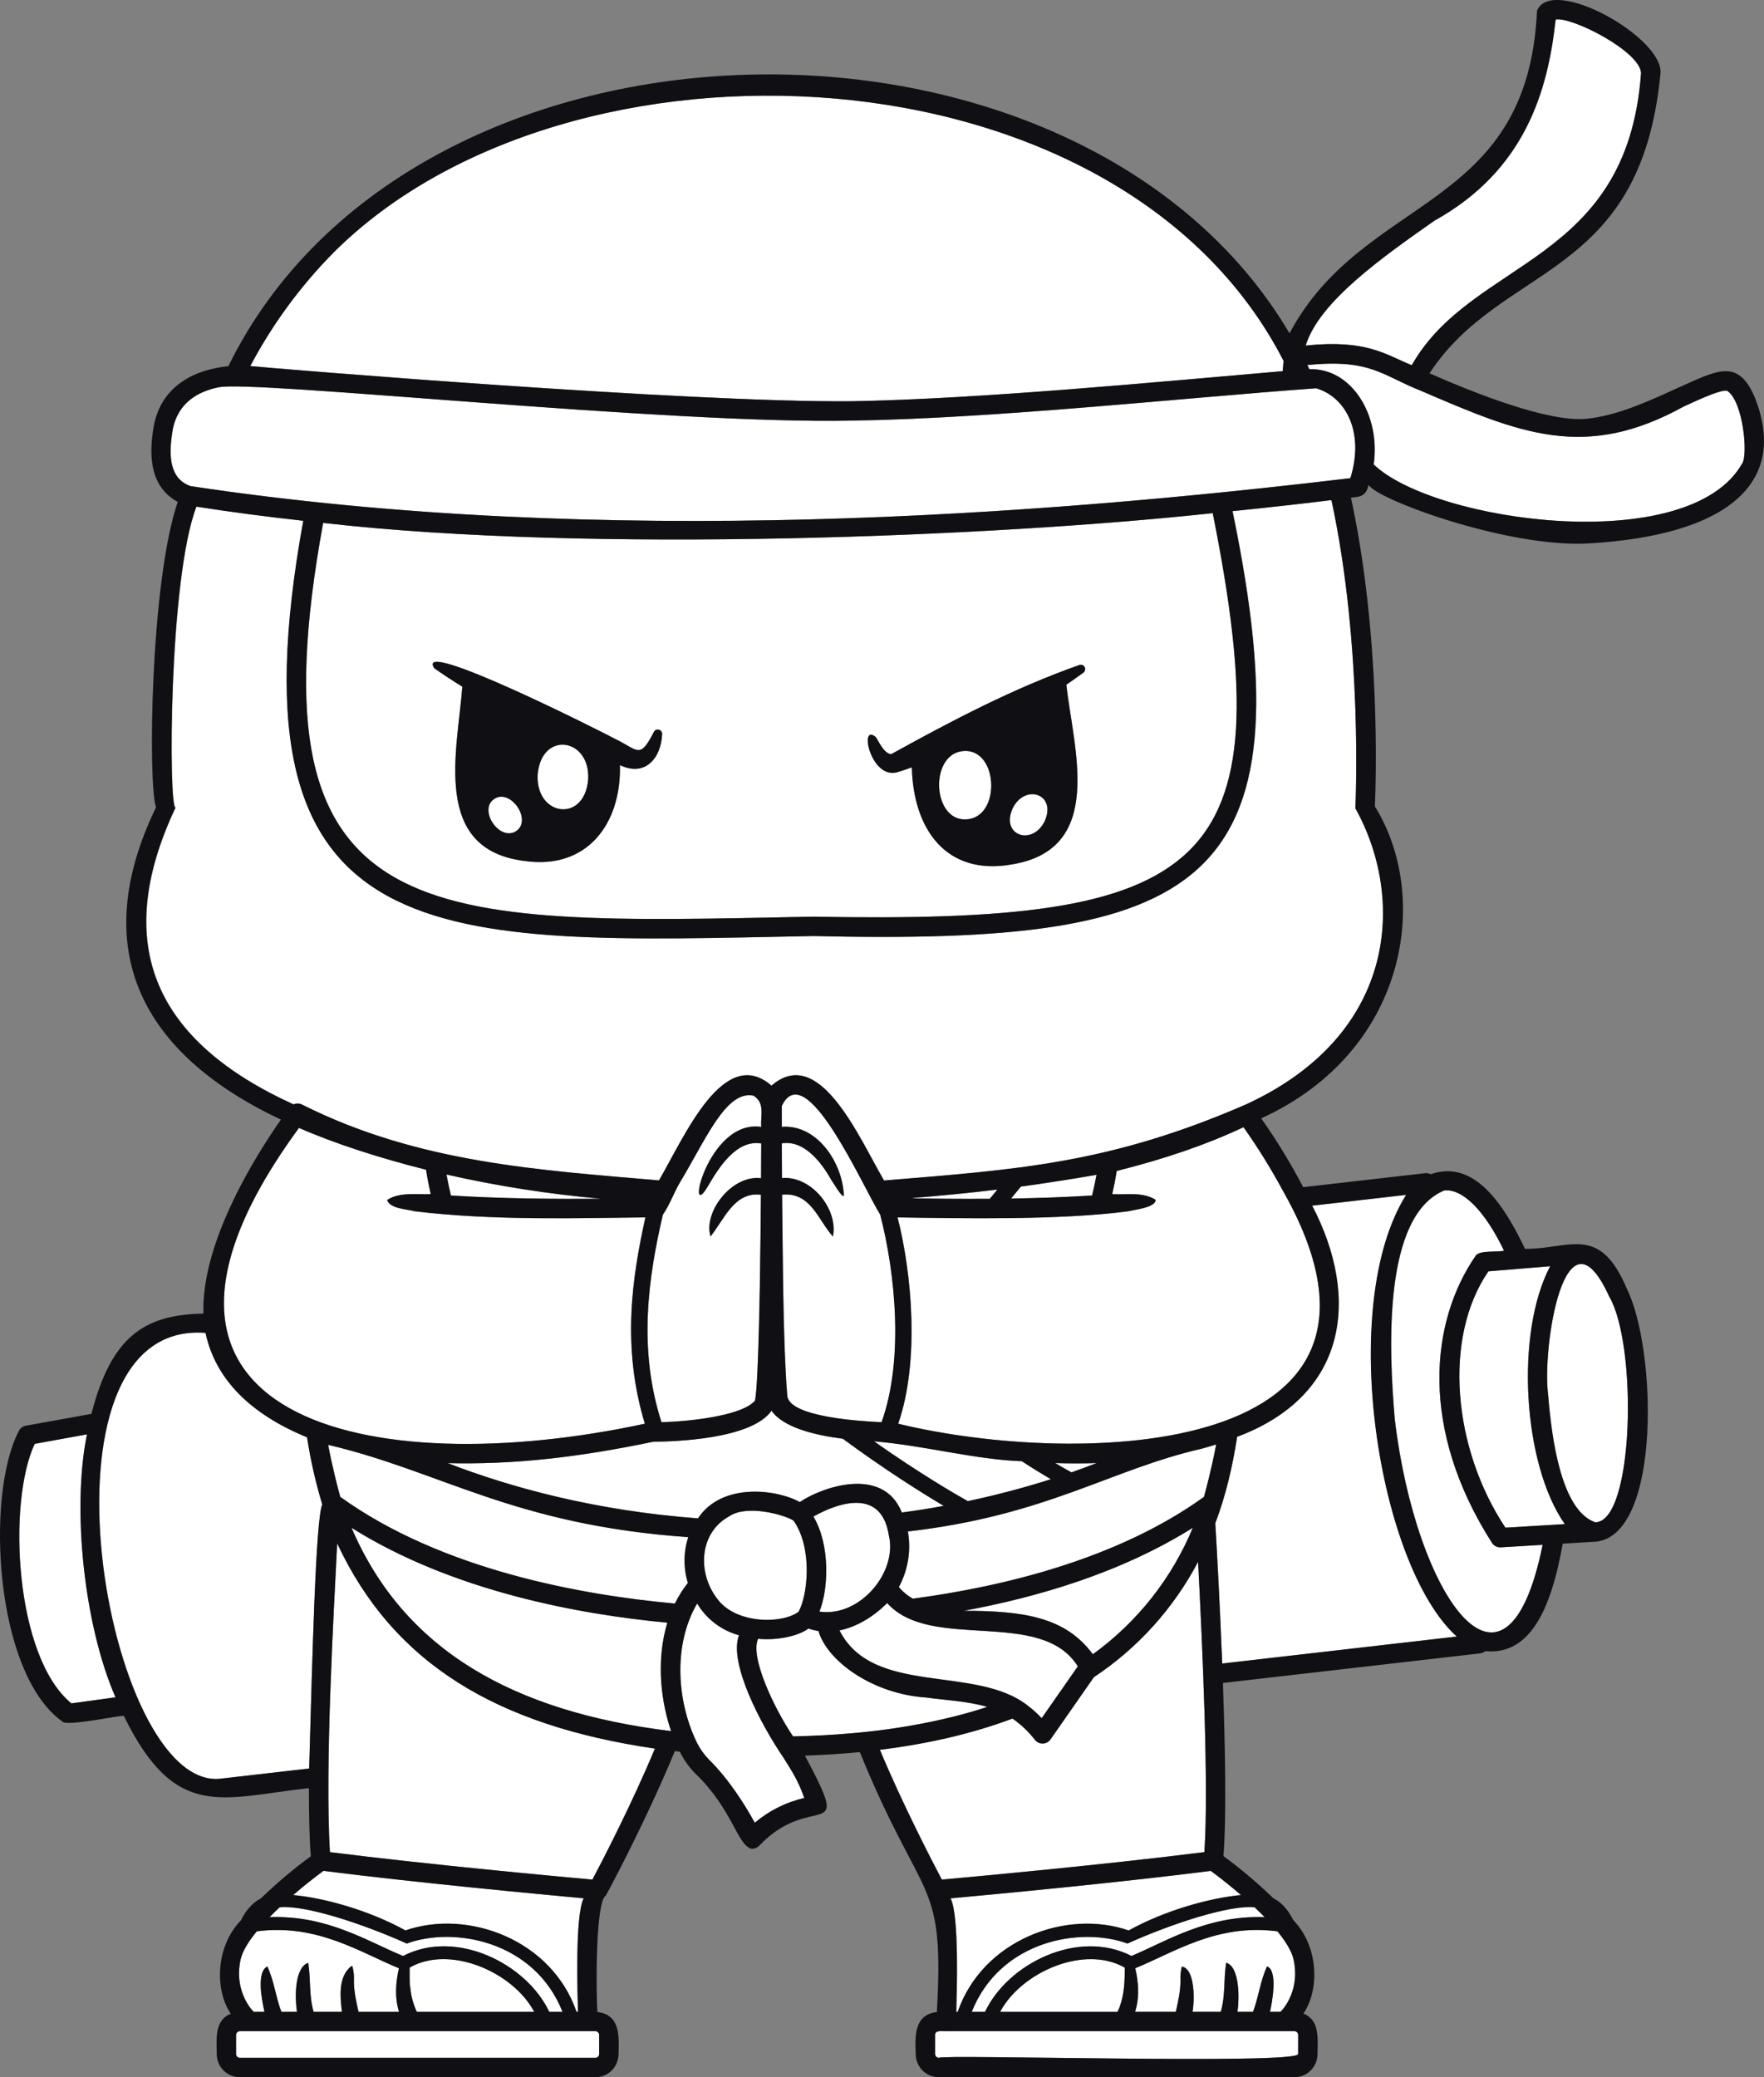 <svg width="220" height="259" viewBox="0 0 220 259" fill="none" xmlns="http://www.w3.org/2000/svg">
<rect x="0" y="0" width="220" height="259" fill="#808080" stroke="none"/>
<g clip-path="url(#clip0_1932_1458)">
<path d="M61.731 99.568C63.8 98.365 66.476 102.414 64.286 103.688C62.215 104.888 59.559 100.837 61.731 99.568Z" fill="white"/>
<path d="M67.065 96.537C67.566 91.069 73.68 92.03 73.358 97.248C72.848 102.703 66.742 101.755 67.065 96.537Z" fill="white"/>
<path d="M126.311 100.759C127.877 97.649 131.85 99.051 130.272 102.433C128.703 105.55 124.731 104.141 126.311 100.759Z" fill="white"/>
<path d="M119.95 93.667C124.422 93.04 124.933 101.553 120.801 102.144C116.329 102.775 115.809 94.26 119.95 93.667Z" fill="white"/>
<path d="M215.432 48.724C217.44 50.092 218.042 56.809 217.267 57.82C210.649 69.497 178.916 65.173 171.323 57.91C172.203 51.639 168.475 45.842 163.302 46.031C163.219 45.856 163.136 45.68 163.051 45.507C170.976 44.708 172.386 46.828 177.231 48.726C189.584 54.041 197.657 57.488 210.006 50.671C212.108 49.71 214.716 48.512 215.432 48.724Z" fill="white"/>
<path d="M204.671 9.122C202.939 33.038 183.662 32.158 176.068 45.54C172.777 44.203 170.473 42.303 162.84 43.083C164.522 37.614 172.438 32.054 178.916 27.514C190.211 21.238 193.061 11.345 194.026 2.436C196.001 2.044 204.574 6.404 204.671 9.122Z" fill="white"/>
<path d="M160.087 45L159.978 46.281C144.692 47.585 122.467 49.748 106.222 50.033C86.003 50.23 33.956 45.93 31.218 45.645C33.961 40.459 37.449 35.703 41.571 31.528C70.79 2.265 139.566 4.981 160.087 45Z" fill="white"/>
<path d="M164.159 48.415C167.858 49.504 170.21 53.871 168.43 59.623C129.733 64.236 75.413 68.399 23.783 60.619C21.173 59.706 20.974 56.909 21.555 53.558C22.198 50.163 24.785 48.814 27.193 48.309C31.203 47.305 83.056 52.929 106.258 52.448C124.147 52.182 147.328 49.63 164.159 48.415Z" fill="white"/>
<path d="M151.253 63.984C160.222 108.726 150.541 115.217 101.367 114.304C53.198 115.253 30.843 116.652 40.308 65.206C73.745 69.022 124.05 66.921 151.253 63.984ZM135.138 83.863C135.238 83.784 135.307 83.673 135.334 83.548C135.36 83.424 135.342 83.294 135.282 83.181C135.223 83.068 135.126 82.98 135.008 82.931C134.89 82.883 134.759 82.877 134.638 82.915C126.439 85.796 118.699 89.874 111.132 94.051C110.23 93.875 109.729 92.694 109.26 91.93C107.024 90.009 108.654 97.518 112.107 96.226C112.655 96.06 113.194 95.877 113.73 95.685C113.91 103.275 117.918 109.257 126.219 107.782C137.903 105.863 133.895 93.401 132.996 85.381C133.711 84.889 134.425 84.383 135.138 83.863ZM82.576 91.555C82.583 91.432 82.548 91.309 82.476 91.209C82.403 91.108 82.299 91.035 82.18 91.002C82.06 90.969 81.933 90.977 81.819 91.026C81.705 91.075 81.612 91.161 81.554 91.271C79.774 94.753 79.594 93.512 76.73 92.146C75.584 91.501 51.499 79.326 54.168 83.327C55.312 84.136 56.479 84.893 57.659 85.623C57.054 93.647 53.793 105.929 65.404 107.35C73.211 108.488 77.506 102.718 77.313 95.398C80.441 96.913 82.436 94.556 82.576 91.555Z" fill="white"/>
<path d="M169.049 100.785C175.178 111.762 174.507 128.816 155.593 137.63C138.375 145.144 126.805 145.832 110.27 147.198C107.119 141.79 102.203 130.196 96.237 135.369C90.267 130.201 85.362 141.773 82.206 147.186C67.378 145.893 52.27 145.051 37.731 137.753C37.564 137.66 37.378 137.608 37.187 137.6C36.996 137.593 36.806 137.631 36.633 137.71C19.436 129.883 13.798 117.895 21.904 100.709C21.029 100.787 21.04 72.196 24.514 63.173C28.89 63.856 33.344 64.44 37.843 64.933C27.877 119.738 54.643 117.63 101.436 116.714C149.656 117.831 163.537 111.05 153.735 63.733C159.15 63.185 163.366 62.689 166.074 62.355C170.027 80.702 169.061 100.519 169.049 100.785Z" fill="white"/>
<path d="M136.757 146.489C136.56 147.561 136.356 148.465 136.206 149.069C132.913 149.281 129.413 149.394 126.095 149.449C126.515 148.941 126.928 148.443 127.327 147.957C130.16 147.575 134.381 146.909 136.757 146.489Z" fill="white"/>
<path d="M124.406 148.33C124.089 148.709 123.773 149.093 123.457 149.48C119.617 149.508 116.191 149.466 113.849 149.421L113.887 149.38C117.418 149.084 120.78 148.768 124.406 148.33Z" fill="white"/>
<path d="M74.983 149.473C69.862 149.52 62.668 149.473 56.237 149.07C56.088 148.458 55.882 147.54 55.682 146.46C62.04 147.899 68.489 148.905 74.983 149.473Z" fill="white"/>
<path d="M200.699 161.667C204.239 167.637 203.819 189.776 198.969 189.819C194.698 188.365 193.511 179.299 193.087 173.967C192.289 168.144 195.149 149.463 200.699 161.667Z" fill="white"/>
<path d="M191.184 158.066L193.338 157.891C188.929 166.228 189.935 182.63 195.168 190.047L187.752 190.49C181.158 180.542 179.969 166.743 185.636 158.526L191.184 158.066Z" fill="white"/>
<path d="M187.178 192.942L192.399 192.629C187.783 215.343 176.586 198.924 173.975 177.053C173.176 167.985 172.521 151.607 180.128 148.445C182.413 148.182 185.187 150.948 187.589 155.943C186.903 156.18 184.449 155.836 184.029 156.621C178.399 164.807 176.989 178.132 186.087 192.38C186.202 192.563 186.364 192.711 186.556 192.81C186.748 192.909 186.963 192.955 187.178 192.942Z" fill="white"/>
<path d="M131.598 182.428C133.34 182.485 135.06 182.489 136.778 182.428C135.775 182.817 134.727 183.202 133.634 183.583C132.959 183.218 132.28 182.833 131.598 182.428Z" fill="white"/>
<path d="M127.436 182.2C128.649 182.992 129.861 183.744 131.062 184.446C127.927 185.445 124.468 186.382 120.702 187.179C119.133 186.299 114.691 183.728 109.003 179.719C115.429 180.265 121.656 182.006 127.436 182.2Z" fill="white"/>
<path d="M181.697 204.067L152.434 207.43C152.14 199.909 151.756 192.988 151.578 189.935C152.887 186.508 153.727 182.886 154.304 179.157C167.951 174.06 169.728 161.975 163.663 150.338L175.382 148.991C166.698 162.824 171.942 195.281 181.697 204.067Z" fill="white"/>
<path d="M159.933 148.337C179.153 181.97 134.438 182.978 112.024 177.523C114.724 169.774 113.725 158.709 111.955 151.795C119.9 151.906 132.125 152.17 140.736 151.029C141.498 150.844 144.125 150.576 144.153 149.606C142.471 148.567 140.579 148.994 138.731 148.894C138.904 148.123 139.108 147.125 139.293 146C145.305 144.509 150.575 142.691 155.104 140.545C156.869 143.043 158.481 145.645 159.933 148.337Z" fill="white"/>
<path d="M109.789 151.46C111.654 158.669 112.779 169.458 109.96 177.335C107.637 177.233 98.314 176.738 98.197 173.991C97.661 167.321 97.659 157.127 97.554 148.972C101.125 148.633 101.994 152.056 103.897 154.19C104.583 150.789 101.187 146.581 97.54 146.904C97.54 145.429 97.523 143.979 97.519 142.575C100.278 142.122 102.435 144.902 103.688 147.129C103.826 147.286 105.133 149.565 105.254 149.055C105.112 145.044 101.956 140.163 97.519 140.516C97.519 139.62 97.519 138.747 97.519 137.907C100.482 131.702 107.425 147.589 109.789 151.46Z" fill="white"/>
<path d="M93.966 136.622C95.468 137.537 94.823 139.081 94.951 140.526C88.205 139.527 85.374 153.035 88.357 147.805C89.747 145.433 91.902 142.086 94.944 142.587C94.944 143.994 94.932 145.447 94.923 146.925C91.325 146.451 87.704 151.102 88.625 154.171C90.338 152.037 91.593 148.571 94.908 148.979C94.844 156.377 94.757 164.397 94.481 170.801C94.393 172.698 94.291 174.053 94.175 174.631C92.815 176.358 86.933 177.214 82.503 177.34C79.572 168.211 80.842 159.375 82.676 151.463C83.549 150.208 84.048 148.711 84.85 147.364C88.017 142.105 90.537 135.927 93.966 136.622Z" fill="white"/>
<path d="M80.5 151.802C78.858 159.259 77.508 167.853 80.429 177.53C46.44 184.864 10.481 177.274 37.288 140.647C41.772 142.616 47.469 144.442 53.138 145.865C53.326 147.051 53.542 148.102 53.722 148.906C51.959 149.001 49.835 148.612 48.286 149.644C48.642 150.739 50.761 150.775 51.717 151.043C61.602 152.238 72.458 151.876 80.5 151.802Z" fill="white"/>
<path d="M117.695 187.769C116.012 188.086 114.272 188.362 112.475 188.599C110.147 182.772 102.57 185.378 99.735 187.297C97.063 185.767 90.065 184.733 87.042 189.33C74.115 188.355 63.615 185.45 55.827 182.44C63.997 182.637 72.017 181.745 81.485 179.767C83.803 179.767 93.722 179.51 96.213 175.898C97.659 177.992 101.598 178.955 105.107 179.399C110.439 183.315 114.993 186.161 117.695 187.769Z" fill="white"/>
<path d="M85.844 191.669C85.242 193.521 85.226 195.514 85.799 197.375C85.166 198.173 84.621 199.036 84.176 199.951C72.61 198.898 55.122 195.782 42.446 186.65C42.154 185.608 41.466 183.011 40.93 180.16C55.051 183.474 64.025 190.141 85.844 191.669Z" fill="white"/>
<path d="M98.969 189.6C101.394 193.047 100.741 198.941 99.602 200.971C97.557 202.525 91.715 202.523 89.422 199.311C86.912 196.012 87.251 191.054 90.977 189.055C93.131 187.589 97.737 188.834 98.969 189.6Z" fill="white"/>
<path d="M110.859 191.412C111.993 196.012 107.262 201.695 102.198 200.955C103.318 198.191 103.588 192.71 101.458 189.095C105.071 187.088 109.969 185.82 110.859 191.412Z" fill="white"/>
<path d="M151.684 180.108C151.148 182.978 150.434 185.666 150.161 186.65C139.336 194.447 125.008 197.857 113.856 199.342C113.19 198.971 112.598 198.478 112.112 197.891C113.257 195.774 113.654 193.333 113.239 190.962C130.58 188.967 138.47 183.246 149.898 180.637C150.505 180.471 151.101 180.295 151.684 180.108Z" fill="white"/>
<path d="M148.766 190.492C146.152 196.804 141.835 202.267 136.296 206.27C132.903 201.671 127.771 200.853 120.196 200.848C129.436 199.152 139.894 196.069 148.766 190.492Z" fill="white"/>
<path d="M134.417 207.779L129.909 214.235C129.362 213.656 128.766 213.126 128.129 212.648C121.625 207.556 108.861 211.536 104.682 203.296C106.818 202.862 108.954 201.572 110.629 199.88C116.077 206 129.833 200.426 134.417 207.779Z" fill="white"/>
<path d="M115.56 211.671C118.106 212.019 120.669 212.112 123.141 212.833C118.203 214.474 112.126 215.622 106.313 216.123C103.94 216.336 101.474 216.469 98.914 216.521C96.525 212.98 93.506 206.578 94.56 204.346C96.743 204.584 99.498 204.071 100.838 203.07C101.242 203.214 101.66 203.317 102.084 203.379C103.166 207.105 108.818 211.239 115.56 211.671Z" fill="white"/>
<path d="M97.723 219.183C98.862 220.986 99.621 222.193 100.307 224.195C98.03 224.717 95.911 225.774 94.126 227.278C93.077 225.352 91.029 221.968 88.378 219.366C87.807 218.779 87.327 218.11 86.955 217.38C84.444 212.326 83.846 205.213 86.938 199.935C88.1 201.881 89.971 203.3 92.158 203.896C90.853 207.333 94.852 214.978 97.723 219.183Z" fill="white"/>
<path d="M14.418 211.64L8.91 212.399C1.834 206.61 0.909 187.307 4.335 180.028L10.854 178.842C8.943 188.251 10.54 202.772 14.418 211.64Z" fill="white"/>
<path d="M40.197 187.587C39.385 189.413 38.965 206.398 38.564 220.518L27.478 221.792C13.16 223.293 3.085 164.444 25.646 166.199C26.901 172.041 31.317 176.353 38.31 179.221C38.739 182.051 39.37 184.846 40.197 187.587Z" fill="white"/>
<path d="M83.538 215.35C83.592 215.521 83.649 215.689 83.706 215.855C64.08 213.457 50.4 205.801 43.842 190.5C56.458 198.424 72.271 201.308 83.231 202.335C81.922 206.657 82.32 211.512 83.538 215.35Z" fill="white"/>
<path d="M81.684 218.035C78.792 224.98 75.064 232.15 73.889 234.372C70.072 234.029 53.355 232.492 41.144 230.945C40.515 219.958 41.618 201.144 42.052 192.444C49.1 207.508 62.037 215.162 81.684 218.035Z" fill="white"/>
<path d="M149.423 194.733C149.924 204.408 150.788 222.746 150.206 230.936C138.007 232.482 121.288 234.019 117.472 234.363C116.305 232.157 112.625 225.075 109.741 218.177C115.856 217.426 121.368 216.128 126.278 214.283C127.347 215.019 128.295 215.919 129.085 216.949C129.203 217.095 129.353 217.213 129.523 217.292C129.694 217.371 129.88 217.409 130.068 217.404C130.256 217.399 130.44 217.35 130.606 217.261C130.772 217.173 130.915 217.047 131.024 216.894L134.486 211.925L136.327 209.283L136.432 209.133C141.902 205.499 146.37 200.547 149.423 194.733Z" fill="white"/>
<path d="M161.905 256.118C162.007 257.454 117.565 256.14 117.097 256.593C116.971 256.593 116.851 256.543 116.762 256.454C116.673 256.365 116.623 256.244 116.623 256.118V253.746C116.608 253.075 117.626 253.322 118.025 253.272H161.437C161.563 253.272 161.684 253.322 161.773 253.411C161.862 253.5 161.912 253.621 161.912 253.746L161.905 256.118Z" fill="white"/>
<path d="M161.34 244.306C162.144 247.845 160.324 250.262 159.712 250.848H158.385C158.658 249.662 159.396 245.684 158.018 245.191C157.156 247.055 156.997 248.917 156.269 250.848H154.33C154.567 249.311 154.641 245.231 152.921 244.73C152.584 246.865 152.847 248.763 152.249 250.848H148.721C148.991 249.505 149.06 245.463 147.394 245.212C147.247 245.784 147.189 246.375 147.223 246.965C147.223 248.288 146.936 249.557 146.642 250.848H141.576C142.141 249.076 142.015 247.181 141.595 245.416C146.341 243.492 151.798 239.809 159.328 240.812C160.35 242.069 161.105 243.281 161.34 244.306Z" fill="white"/>
<path d="M157.731 239.05C150.548 238.813 145.584 242.015 141.12 243.894C134.476 240.471 125.697 244.828 122.849 250.857H121.188C124.748 241.946 134.754 240.208 140.613 242.342C146.158 239.847 153.353 237.504 156.468 237.824C156.905 238.225 157.323 238.635 157.731 239.05Z" fill="white"/>
<path d="M151.006 233.279C151.979 233.991 153.353 235.058 154.784 236.296C151.108 236.638 145.529 238.09 140.784 240.708C132.953 237.995 122.541 241.92 119.461 250.857H119.278C119.328 248.863 119.674 238.775 118.566 236.702C123.651 236.242 139.481 234.752 151.006 233.279Z" fill="white"/>
<path d="M140.271 245.345C140.271 245.523 140.271 245.703 140.271 245.886C140.271 247.584 140.114 249.342 139.364 250.867H124.726C127.388 245.869 135.255 242.463 140.271 245.345Z" fill="white"/>
<path d="M74.732 253.741V256.113C74.732 256.239 74.682 256.36 74.593 256.449C74.504 256.538 74.383 256.588 74.257 256.588H29.922C29.796 256.588 29.675 256.538 29.587 256.449C29.497 256.36 29.448 256.239 29.448 256.113V253.741C29.448 253.616 29.497 253.495 29.587 253.406C29.675 253.317 29.796 253.267 29.922 253.267H74.271C74.395 253.271 74.512 253.322 74.598 253.411C74.684 253.5 74.732 253.618 74.732 253.741Z" fill="white"/>
<path d="M72.093 250.857H71.91C68.826 241.885 58.385 238.007 50.588 240.708C45.842 238.099 40.251 236.636 36.588 236.296C38.011 235.058 39.392 233.988 40.363 233.279C51.89 234.752 67.718 236.235 72.824 236.702C71.697 238.775 72.046 248.863 72.093 250.857Z" fill="white"/>
<path d="M70.164 250.857H68.503C65.67 244.842 56.876 240.454 50.277 243.896C45.768 242.043 40.842 238.801 33.631 239.05C34.037 238.635 34.454 238.225 34.881 237.824C37.999 237.504 45.194 239.849 50.739 242.342C56.6 240.177 66.652 241.994 70.164 250.857Z" fill="white"/>
<path d="M66.635 250.857H51.988C51.557 249.936 51.287 248.948 51.19 247.935C51.041 247.084 51.119 246.209 51.096 245.343C56.114 242.454 63.992 245.891 66.635 250.857Z" fill="white"/>
<path d="M49.776 250.857H44.719C44.423 249.567 44.14 248.298 44.138 246.974C44.171 246.385 44.113 245.793 43.965 245.222C43.961 245.206 43.954 245.191 43.943 245.179C43.932 245.166 43.919 245.157 43.903 245.151C43.888 245.145 43.872 245.143 43.856 245.145C43.839 245.147 43.824 245.153 43.81 245.162C42.15 246.505 42.437 248.957 42.641 250.855H39.112C38.514 248.779 38.778 246.872 38.443 244.742C36.794 245.312 36.732 248.839 37.043 250.855H35.093C34.362 248.922 34.205 247.06 33.344 245.198C32.043 245.848 32.561 249.017 32.985 250.855H31.649C31.037 250.269 29.217 247.852 30.019 244.313C30.257 243.279 31.011 242.067 32.034 240.819C39.57 239.818 45.009 243.5 49.764 245.423C49.356 247.152 49.221 249.123 49.776 250.857Z" fill="white"/>
<path d="M218.842 49.53C223.113 60.261 215.406 66.788 197.989 67.77C187.921 68.266 171.785 62.315 170.687 60.467C170.364 61.693 169.923 61.961 168.487 62.049C172.231 79.364 171.603 97.627 171.47 100.552C178.515 111.897 175.504 131.15 157.289 139.451C159.227 142.189 160.976 145.056 162.526 148.03L177.729 146.289C177.969 146.26 178.213 146.305 178.427 146.417C183.244 144.757 186.905 148.789 190.196 155.725C195.804 155.753 199.479 152.573 202.908 160.73C206.562 168.066 207.248 191.237 199.111 192.228L194.897 192.48C193.409 200.924 190.7 206.403 185.254 205.881C185.071 206.036 184.846 206.133 184.608 206.161L152.517 209.852C152.814 218.153 152.963 226.773 152.584 231.436C154.773 233.045 156.851 234.8 158.803 236.69C160.139 237.368 160.915 238.635 161.278 239.398C164.6 242.857 164.493 248.284 162.557 251.078C164.652 251.898 164.318 254.282 164.313 256.109C164.316 256.489 164.243 256.866 164.099 257.218C163.955 257.57 163.743 257.89 163.475 258.159C163.208 258.429 162.889 258.643 162.538 258.79C162.187 258.936 161.81 259.011 161.43 259.012H117.09C116.326 259.011 115.593 258.707 115.052 258.167C114.512 257.627 114.208 256.894 114.207 256.13C114.129 253.888 113.97 251.234 116.843 250.881C117.793 233.853 115.111 237.762 107.233 218.474C105.018 218.687 102.737 218.833 100.387 218.91C106.46 230.295 101.382 223.179 94.714 230.108C94.582 230.259 94.414 230.376 94.226 230.446C94.038 230.517 93.836 230.54 93.636 230.513C91.881 229.854 91.264 225.471 86.679 221.109C85.911 220.315 85.27 219.407 84.781 218.417L84.164 218.35C80.519 227.171 75.773 236.007 75.56 236.351C74.214 237.162 74.347 248.824 74.504 250.881C77.377 251.225 77.211 253.91 77.14 256.13C77.14 256.894 76.836 257.627 76.295 258.167C75.754 258.707 75.022 259.011 74.257 259.012H29.915C29.151 259.011 28.418 258.707 27.877 258.167C27.337 257.627 27.032 256.894 27.032 256.13C27.018 254.311 26.709 251.908 28.79 251.099C26.856 248.322 26.747 242.864 30.069 239.42C30.435 238.656 31.208 237.389 32.542 236.711C34.494 234.821 36.573 233.065 38.764 231.457C38.588 229.323 38.526 226.348 38.526 222.964C27.668 224.15 21.897 227.148 15.44 213.95C14.812 213.879 8.108 215.357 7.74 214.631C-0.691 208.559 -1.799 186.41 2.314 178.509C2.39 178.32 2.512 178.154 2.671 178.025C2.829 177.896 3.017 177.81 3.218 177.774L11.406 176.299C13.843 166.745 17.953 163.898 25.371 163.801C25.079 154.714 32.193 143.657 35.036 139.608C17.678 131.427 10.861 118.439 19.458 100.668C18.44 97.775 18.746 72.599 22.165 62.585C19.002 60.839 18.407 57.428 19.185 53.097C20.179 47.853 24.642 46.034 28.477 45.666C51.589 -1.442 134.581 -2.816 160.825 41.563C170.117 24.12 190.543 26.468 191.691 1.331C193.578 -3.176 207.758 4.827 207.077 9.286C204.574 34.983 187.278 32.768 178.289 46.548C183.771 48.97 193.16 52.715 197.915 52.215C201.712 51.826 205.746 49.969 208.997 48.479C214.02 46.273 216.69 44.506 218.842 49.53ZM217.259 57.832C218.028 56.821 217.432 50.104 215.423 48.735C214.711 48.524 212.101 49.722 210.005 50.683C197.666 57.5 189.584 54.053 177.231 48.738C172.386 46.84 170.976 44.72 163.051 45.519C163.134 45.692 163.219 45.868 163.302 46.043C168.47 45.853 172.203 51.651 171.323 57.922C178.916 65.173 210.641 69.497 217.259 57.82V57.832ZM198.962 189.819C203.812 189.776 204.232 167.637 200.692 161.666C195.142 149.463 192.282 168.144 193.08 173.967C193.509 179.299 194.688 188.365 198.962 189.819ZM176.068 45.54C183.662 32.156 202.932 33.036 204.664 9.12C204.567 6.404 196.001 2.044 194.007 2.436C193.042 11.345 190.192 21.238 178.897 27.514C172.431 32.054 164.515 37.614 162.839 43.086C170.473 42.305 172.777 44.205 176.068 45.54ZM193.331 157.888L191.176 158.064L185.629 158.524C179.962 166.74 181.151 180.54 187.745 190.487L195.161 190.044C189.928 182.636 188.922 166.228 193.331 157.89V157.888ZM192.382 192.627L187.162 192.94C186.946 192.953 186.73 192.907 186.538 192.808C186.345 192.709 186.183 192.561 186.068 192.378C176.97 178.13 178.379 164.805 184.01 156.619C184.433 155.834 186.886 156.185 187.57 155.941C185.166 150.945 182.394 148.18 180.109 148.443C172.502 151.605 173.157 167.983 173.954 177.051C176.578 198.924 187.776 215.343 192.391 192.629L192.382 192.627ZM152.418 207.428L181.68 204.064C171.925 195.288 166.681 162.822 175.366 148.989L163.646 150.336C169.718 161.972 167.934 174.055 154.288 179.155C153.709 182.883 152.864 186.507 151.561 189.932C151.749 192.987 152.133 199.909 152.427 207.43L152.418 207.428ZM155.576 137.627C174.495 128.813 175.162 111.759 169.03 100.782C169.045 100.516 170.01 80.699 166.048 62.357C163.342 62.692 159.124 63.187 153.709 63.735C163.511 111.052 149.63 117.834 101.41 116.717C54.612 117.632 27.851 119.741 37.817 64.936C33.308 64.442 28.864 63.859 24.488 63.175C21.017 72.189 21.005 100.789 21.878 100.711C13.77 117.893 19.41 129.885 36.606 137.713C36.78 137.633 36.97 137.595 37.161 137.603C37.352 137.61 37.538 137.662 37.705 137.755C52.244 145.051 67.352 145.896 82.18 147.188C85.336 141.773 90.248 130.203 96.211 135.372C102.179 130.198 107.093 141.792 110.244 147.2C126.798 145.832 138.368 145.144 155.586 137.63L155.576 137.627ZM168.413 59.62C170.191 53.873 167.841 49.502 164.142 48.413C147.311 49.627 124.131 52.167 106.244 52.445C83.042 52.919 31.189 47.303 27.179 48.306C24.77 48.811 22.196 50.161 21.541 53.555C20.96 56.907 21.166 59.703 23.769 60.616C75.406 68.401 129.723 64.236 168.423 59.622L168.413 59.62ZM117.09 256.588C117.565 256.139 161.999 257.453 161.897 256.113V253.741C161.897 253.616 161.847 253.495 161.758 253.406C161.669 253.317 161.549 253.267 161.423 253.267H118.025C117.626 253.31 116.601 253.063 116.623 253.741V256.113C116.623 256.238 116.672 256.357 116.759 256.446C116.847 256.535 116.966 256.586 117.09 256.588ZM159.695 250.857C160.308 250.271 162.128 247.854 161.323 244.315C161.086 243.281 160.334 242.069 159.311 240.822C151.775 239.818 146.331 243.502 141.578 245.425C141.996 247.19 142.124 249.085 141.559 250.857H146.644C146.941 249.567 147.223 248.298 147.226 246.974C147.194 246.385 147.252 245.794 147.399 245.221C149.06 245.473 148.994 249.515 148.726 250.857H152.254C152.852 248.782 152.586 246.868 152.926 244.74C154.646 245.24 154.572 249.32 154.335 250.857H156.274C157.002 248.926 157.159 247.062 158.02 245.2C159.399 245.694 158.663 249.659 158.39 250.857H159.695ZM112 177.523C134.415 182.978 179.12 181.97 159.918 148.336C158.464 145.647 156.848 143.047 155.08 140.552C150.561 142.686 145.29 144.505 139.267 146.007C139.084 147.131 138.88 148.142 138.707 148.901C140.556 149.012 142.447 148.585 144.129 149.612C144.101 150.573 141.472 150.841 140.712 151.036C132.096 152.176 119.876 151.913 111.931 151.802C113.718 158.709 114.717 169.774 112.017 177.523H112ZM159.968 46.281L160.08 45C139.559 4.981 70.783 2.265 41.563 31.527C37.441 35.703 33.953 40.459 31.211 45.645C33.949 45.929 85.996 50.23 106.215 50.033C122.46 49.748 144.684 47.585 159.968 46.281ZM141.116 243.893C145.577 242.015 150.541 238.806 157.726 239.05C157.32 238.635 156.9 238.224 156.473 237.824C153.357 237.503 146.163 239.847 140.617 242.342C134.759 240.207 124.747 241.946 121.193 250.857H122.854C125.685 244.828 134.476 240.471 141.116 243.893ZM154.776 236.303C153.353 235.065 151.972 233.995 150.999 233.286C139.474 234.759 123.644 236.241 118.54 236.709C119.655 238.782 119.309 248.87 119.252 250.864H119.435C122.519 241.927 132.922 238.001 140.757 240.715C145.515 238.089 151.101 236.638 154.776 236.296V236.303ZM101.36 114.304C150.538 115.215 160.208 108.726 151.246 63.984C124.043 66.921 73.737 69.022 40.301 65.201C30.848 116.652 53.193 115.274 101.36 114.304ZM150.154 186.647C150.424 185.663 151.141 182.976 151.677 180.106C151.094 180.292 150.496 180.469 149.883 180.635C138.456 183.244 130.566 188.965 113.222 190.959C113.64 193.33 113.243 195.771 112.098 197.888C112.584 198.476 113.175 198.968 113.842 199.339C124.994 197.857 139.329 194.446 150.154 186.65V186.647ZM150.204 230.945C150.783 222.755 149.921 204.418 149.421 194.743C146.363 200.554 141.892 205.502 136.42 209.133L136.315 209.282L134.474 211.925L131.007 216.894C130.898 217.047 130.755 217.173 130.589 217.261C130.423 217.35 130.239 217.398 130.051 217.404C129.863 217.409 129.677 217.371 129.506 217.292C129.336 217.213 129.186 217.095 129.068 216.948C128.279 215.923 127.336 215.027 126.271 214.292C121.367 216.134 115.855 217.432 109.734 218.187C112.617 225.094 116.298 232.167 117.458 234.372C121.281 234.029 138 232.492 150.204 230.945ZM136.294 206.277C141.832 202.273 146.148 196.811 148.763 190.499C139.889 196.076 129.434 199.159 120.194 200.855C127.763 200.853 132.896 201.671 136.289 206.27L136.294 206.277ZM140.276 245.888C140.276 245.706 140.276 245.526 140.276 245.347C135.255 242.465 127.393 245.871 124.731 250.86H139.376C140.114 249.342 140.266 247.584 140.271 245.886L140.276 245.888ZM136.204 149.069C136.351 148.464 136.557 147.561 136.754 146.489C134.381 146.908 130.158 147.575 127.324 147.957C126.926 148.443 126.513 148.941 126.093 149.449C129.405 149.394 132.905 149.28 136.204 149.069ZM136.776 182.435C135.058 182.489 133.337 182.485 131.596 182.435C132.277 182.838 132.955 183.225 133.629 183.597C134.713 183.211 135.76 182.824 136.771 182.435H136.776ZM129.918 214.24L134.426 207.783C129.84 200.43 116.086 206 110.65 199.885C108.975 201.576 106.839 202.866 104.704 203.3C108.882 211.54 121.646 207.57 128.15 212.653C128.782 213.131 129.372 213.662 129.913 214.24H129.918ZM131.059 184.446C129.859 183.735 128.646 182.992 127.434 182.2C121.653 182.006 115.427 180.265 109.001 179.719C114.696 183.728 119.131 186.299 120.699 187.179C124.46 186.382 127.92 185.445 131.055 184.446H131.059ZM123.438 149.48C123.764 149.094 124.08 148.71 124.387 148.329C120.754 148.768 117.399 149.084 113.856 149.38L113.818 149.42C116.172 149.465 119.594 149.508 123.438 149.48ZM123.129 212.833C120.657 212.122 118.094 212.02 115.548 211.671C108.811 211.239 103.159 207.105 102.072 203.369C101.648 203.308 101.23 203.205 100.826 203.061C99.486 204.062 96.731 204.562 94.548 204.337C93.494 206.569 96.513 212.971 98.902 216.512C101.457 216.46 103.923 216.327 106.301 216.114C112.114 215.623 118.191 214.475 123.129 212.833ZM112.475 188.599C114.269 188.358 116.009 188.081 117.695 187.769C114.983 186.161 110.429 183.315 105.119 179.399C101.609 178.955 97.668 177.992 96.225 175.898C93.734 179.51 83.815 179.759 81.494 179.766C72.029 181.745 64.009 182.636 55.839 182.44C63.627 185.45 74.127 188.355 87.054 189.33C90.077 184.733 97.075 185.772 99.747 187.297C102.578 185.378 110.154 182.772 112.475 188.599ZM102.184 200.957C107.247 201.697 111.979 196.014 110.845 191.415C109.955 185.82 105.057 187.089 101.443 189.095C103.579 192.712 103.311 198.194 102.191 200.957H102.184ZM109.945 177.335C112.762 169.458 111.64 158.668 109.775 151.46C107.402 147.589 100.468 131.702 97.495 137.898C97.495 138.737 97.495 139.61 97.495 140.507C101.932 140.165 105.088 145.047 105.23 149.046C105.109 149.556 103.807 147.276 103.664 147.12C102.419 144.892 100.262 142.113 97.495 142.566C97.495 143.97 97.507 145.412 97.516 146.894C101.163 146.572 104.559 150.779 103.873 154.181C101.975 152.046 101.102 148.621 97.53 148.963C97.635 157.117 97.637 167.312 98.174 173.981C98.306 176.738 107.629 177.233 109.952 177.335H109.945ZM99.595 200.971C100.734 198.941 101.386 193.047 98.961 189.6C97.73 188.834 93.124 187.589 90.969 189.057C87.244 191.057 86.905 196.014 89.415 199.313C91.707 202.523 97.549 202.525 99.595 200.971ZM100.307 224.195C99.619 222.193 98.859 220.985 97.723 219.183C94.851 214.977 90.853 207.323 92.17 203.903C89.983 203.307 88.112 201.887 86.95 199.942C83.865 205.219 84.456 212.333 86.964 217.387C87.338 218.116 87.817 218.785 88.388 219.373C91.038 221.982 93.086 225.359 94.135 227.285C95.915 225.78 98.028 224.721 100.3 224.195H100.307ZM94.942 140.514C94.814 139.069 95.459 137.525 93.957 136.61C90.537 135.927 88.025 142.105 84.84 147.359C84.038 148.706 83.537 150.205 82.667 151.458C80.825 159.37 79.563 168.206 82.493 177.335C86.924 177.21 92.806 176.353 94.166 174.627C94.282 174.048 94.384 172.693 94.469 170.796C94.747 164.392 94.832 156.368 94.899 148.974C91.577 148.566 90.329 152.032 88.615 154.167C87.685 151.09 91.309 146.451 94.915 146.916C94.915 145.438 94.932 143.984 94.937 142.577C91.895 142.075 89.74 145.424 88.35 147.796C85.358 153.023 88.188 139.515 94.934 140.514H94.942ZM85.789 197.375C85.219 195.513 85.236 193.521 85.837 191.669C64.018 190.141 55.051 183.474 40.923 180.16C41.459 183.006 42.147 185.616 42.437 186.65C55.115 195.782 72.61 198.898 84.169 199.951C84.614 199.037 85.158 198.173 85.789 197.375ZM83.699 215.855C83.639 215.689 83.585 215.521 83.53 215.35C82.313 211.512 81.914 206.657 83.229 202.335C72.264 201.308 56.451 198.424 43.839 190.499C50.393 205.8 64.068 213.457 83.699 215.855ZM80.422 177.523C77.501 167.845 78.849 159.259 80.491 151.795C72.451 151.875 61.595 152.238 51.71 151.028C50.761 150.76 48.625 150.725 48.279 149.629C49.828 148.597 51.952 148.986 53.715 148.891C53.535 148.087 53.319 147.037 53.131 145.851C47.462 144.427 41.765 142.608 37.28 140.632C10.474 177.266 46.433 184.857 80.422 177.523ZM73.882 234.372C75.057 232.15 78.785 224.98 81.677 218.035C62.03 215.162 49.093 207.508 42.05 192.444C41.627 201.144 40.512 219.958 41.141 230.945C53.347 232.492 70.064 234.029 73.882 234.372ZM74.725 256.118V253.746C74.725 253.62 74.675 253.5 74.586 253.411C74.497 253.322 74.376 253.272 74.25 253.272H29.915C29.789 253.272 29.668 253.322 29.579 253.411C29.49 253.5 29.44 253.62 29.44 253.746V256.118C29.44 256.244 29.49 256.365 29.579 256.453C29.668 256.542 29.789 256.592 29.915 256.592H74.257C74.382 256.591 74.501 256.54 74.588 256.451C74.676 256.362 74.725 256.243 74.725 256.118ZM56.237 149.069C62.656 149.482 69.851 149.52 74.971 149.473C68.481 148.901 62.036 147.892 55.682 146.451C55.884 147.532 56.09 148.457 56.237 149.069ZM71.898 250.857H72.081C72.034 248.862 71.685 238.775 72.793 236.702C67.687 236.227 51.859 234.752 40.332 233.279C39.361 233.991 37.987 235.058 36.557 236.296C40.23 236.635 45.811 238.089 50.557 240.708C58.373 238.006 68.814 241.884 71.898 250.857ZM68.491 250.857H70.152C66.64 241.993 56.589 240.184 50.728 242.342C45.182 239.849 37.987 237.503 34.87 237.824C34.442 238.224 34.022 238.635 33.619 239.05C40.83 238.801 45.759 242.043 50.265 243.896C56.866 240.454 65.662 244.842 68.496 250.857H68.491ZM51.976 250.857H66.624C63.98 245.89 56.102 242.453 51.084 245.342C51.107 246.208 51.029 247.083 51.176 247.935C51.276 248.948 51.548 249.936 51.98 250.857H51.976ZM44.708 250.857H49.764C49.209 249.123 49.344 247.162 49.752 245.425C45.007 243.502 39.549 239.821 32.022 240.822C30.999 242.069 30.242 243.281 30.008 244.315C29.206 247.854 31.026 250.271 31.635 250.857H32.983C32.558 249.019 32.034 245.85 33.341 245.2C34.203 247.067 34.359 248.924 35.09 250.857H37.041C36.73 248.841 36.792 245.314 38.441 244.745C38.775 246.879 38.512 248.777 39.11 250.857H42.638C42.434 248.96 42.142 246.505 43.808 245.165C43.822 245.156 43.837 245.15 43.853 245.149C43.869 245.147 43.885 245.149 43.901 245.155C43.916 245.161 43.929 245.17 43.94 245.182C43.95 245.194 43.958 245.208 43.962 245.224C44.111 245.796 44.169 246.387 44.136 246.977C44.136 248.298 44.416 249.567 44.712 250.857H44.708ZM38.557 220.518C38.958 206.398 39.378 189.413 40.19 187.587C39.359 184.847 38.724 182.051 38.291 179.221C31.298 176.353 26.882 172.041 25.627 166.199C3.059 164.444 13.141 223.293 27.457 221.792L38.557 220.518ZM8.896 212.399L14.403 211.64C10.524 202.772 8.929 188.251 10.844 178.853L4.326 180.039C0.902 187.307 1.827 206.609 8.903 212.399H8.896Z" fill="#0F0F14"/>
<path d="M134.631 82.912C134.752 82.874 134.883 82.88 135.001 82.929C135.119 82.978 135.216 83.066 135.275 83.179C135.335 83.291 135.353 83.421 135.327 83.546C135.3 83.671 135.231 83.782 135.131 83.861C134.419 84.38 133.708 84.888 132.984 85.381C133.883 93.401 137.891 105.863 126.207 107.782C117.902 109.252 113.899 103.275 113.718 95.685C113.182 95.877 112.641 96.06 112.095 96.226C108.647 97.519 107.017 90.009 109.248 91.93C109.722 92.694 110.218 93.875 111.12 94.051C118.692 89.871 126.432 85.794 134.631 82.912ZM130.272 102.433C131.85 99.051 127.877 97.649 126.311 100.758C124.724 104.141 128.696 105.55 130.272 102.433ZM120.801 102.144C124.944 101.553 124.422 93.04 119.95 93.666C115.797 94.26 116.321 102.775 120.794 102.144H120.801Z" fill="#0F0F14"/>
<path d="M81.544 91.269C81.601 91.155 81.695 91.065 81.811 91.014C81.927 90.963 82.057 90.953 82.179 90.987C82.301 91.021 82.407 91.096 82.48 91.2C82.552 91.304 82.587 91.429 82.577 91.556C82.437 94.558 80.441 96.916 77.314 95.398C77.503 102.718 73.211 108.489 65.404 107.35C53.791 105.927 57.054 93.648 57.659 85.623C56.472 84.893 55.312 84.136 54.168 83.327C51.499 79.326 75.581 91.501 76.73 92.146C79.587 93.51 79.767 94.751 81.544 91.269ZM73.351 97.234C73.674 92.016 67.559 91.067 67.058 96.522C66.735 101.755 72.848 102.704 73.351 97.234ZM64.279 103.688C66.457 102.417 63.793 98.365 61.724 99.568C59.545 100.837 62.208 104.888 64.279 103.688Z" fill="#0F0F14"/>
</g>
<defs>
<clipPath id="clip0_1932_1458">
<rect width="220" height="259" fill="white"/>
</clipPath>
</defs>
</svg>
